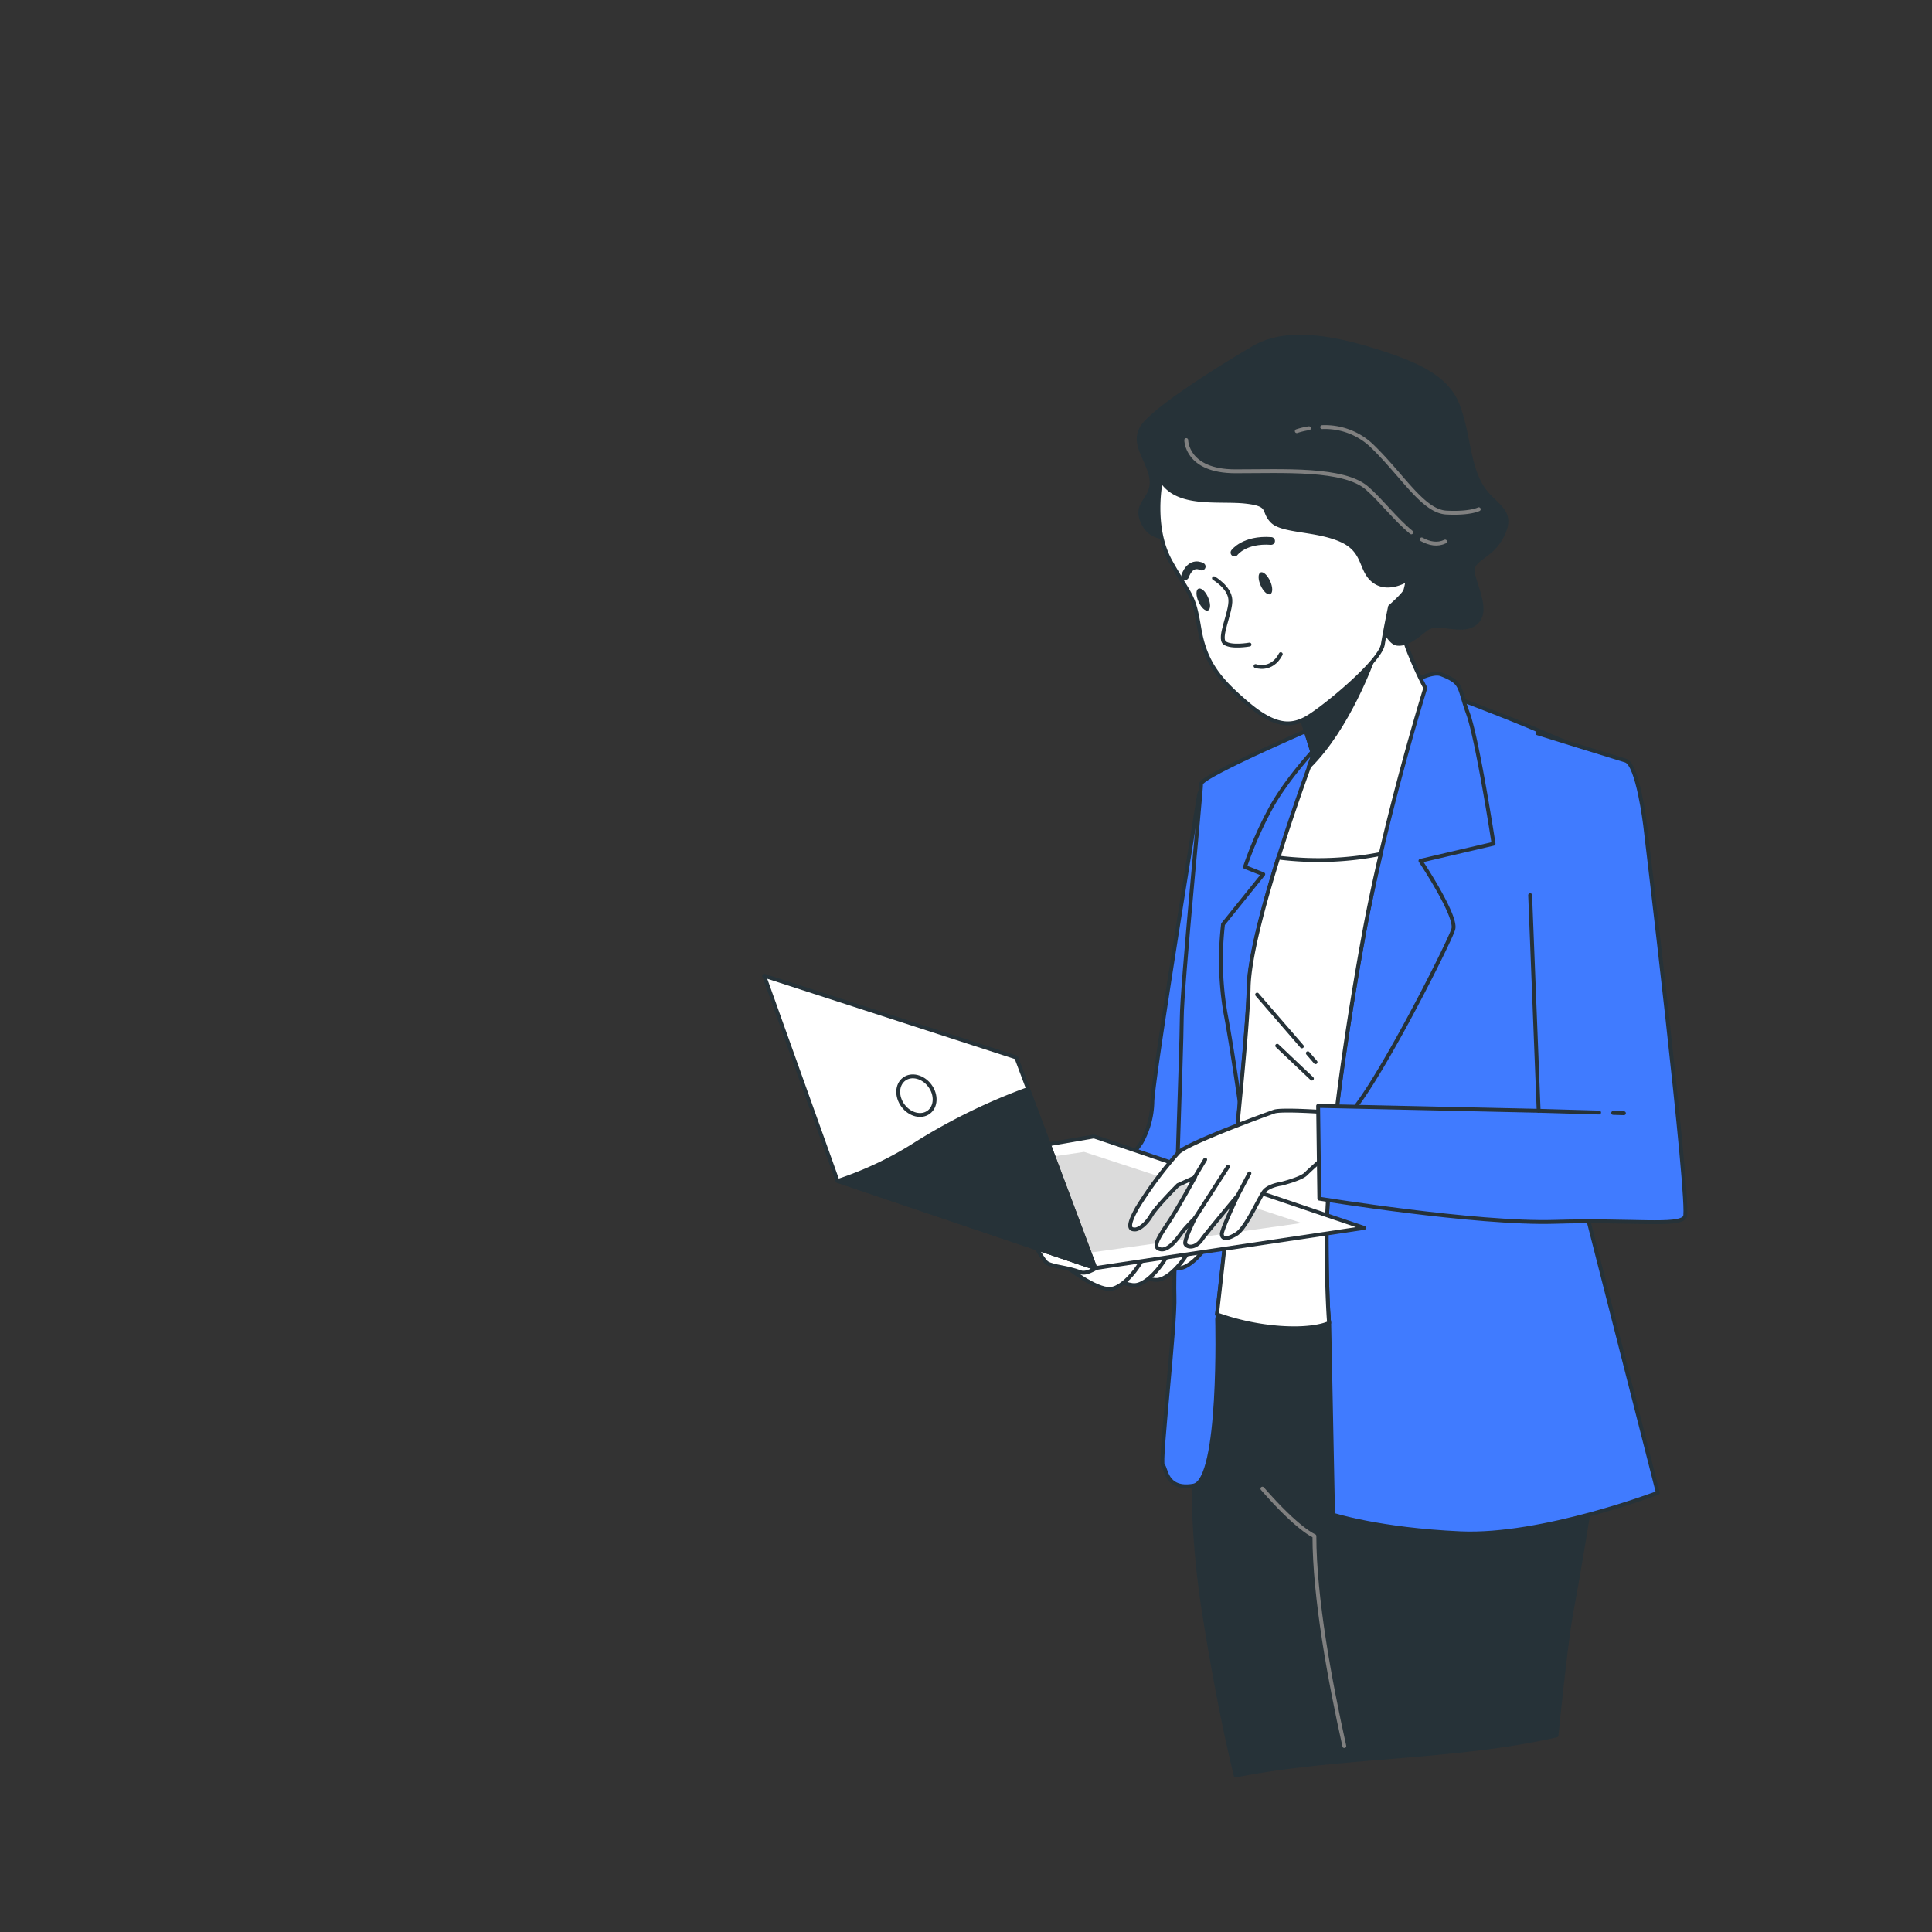<svg xmlns="http://www.w3.org/2000/svg" xmlns:xlink="http://www.w3.org/1999/xlink" viewBox="0 0 500 500"><rect x="0" y="0" width="500" height="500" fill="#333333" stroke="none"/><defs><clipPath id="freepik--clip-path--inject-53"><rect x="63.37" y="76.33" width="204.75" height="147.88" style="fill:#fff;stroke:#263238;stroke-linecap:round;stroke-linejoin:round"></rect></clipPath></defs><g id="freepik--Character--inject-53"><path d="M310.32,205.61s-12.09,74-12.09,79.65a22.63,22.63,0,0,1-2.83,10.41l-14.19,19.86,18,5.36L309,309.54s4.52-103.93,4.84-104.88S311.58,201.51,310.32,205.61Z" style="fill:#407BFF;stroke:#263238;stroke-linecap:round;stroke-linejoin:round"></path><path d="M402.82,449.12c1.32-12.92,2.85-26.56,3.89-32.05,2.2-11.67,6-35.63,6-35.63l-11.35-40.68-51.09-.32s-15.13.95-23.33,0a129,129,0,0,0-13.25-.94s-9.46,32.79-1.89,79.14c3,18.68,5.79,31.82,8,40.86C346.44,454.19,376.41,455.2,402.82,449.12Z" style="fill:#263238;stroke:#263238;stroke-linecap:round;stroke-linejoin:round"></path><path d="M344.43,186.39s-33.59,14.3-33.59,16.5-5,52.73-5,60.61-2.21,64.33-1.89,71.9-3.9,43.17-3,43.8.67,6.54,7.92,5.28S315,341.39,315,341.39l5.67-35.95.32-23.33s0-24.91,2.52-38.79,10.09-32.79,10.72-33.74S344.43,186.39,344.43,186.39Z" style="fill:#407BFF;stroke:#263238;stroke-linecap:round;stroke-linejoin:round"></path><path d="M372.65,179s16.85,6.27,26.38,10.43c13.57,5.94,23.55,8.63,24.18,12.73S410.35,313,410.35,313l18.7,73.33S399.12,397.75,378,396.81,345,392,345,392l-1-49.63S340,312.51,348,267.85c6.74-37.66,19-86.33,19-86.33Z" style="fill:#407BFF;stroke:#263238;stroke-linecap:round;stroke-linejoin:round"></path><path d="M341.75,192.24s-8.52,8.83-12.93,17a99.46,99.46,0,0,0-6.62,15.13l4.73,1.89-10.41,12.93a80.79,80.79,0,0,0,.63,23c2.21,11.67,4.73,30.59,4.73,30.59s20.18.31,26.18-3.47,27.11-45.41,28.06-48.88-8.51-17.65-8.51-17.65l6.48-1.52,12.44-2.9s-4.1-26.8-6.63-33.74-1.26-7.88-6.93-10.09-29,16.71-29,16.71Z" style="fill:#407BFF;stroke:#263238;stroke-linecap:round;stroke-linejoin:round"></path><path d="M360.35,150.93s1.58,11.67,4.73,18.92a89.4,89.4,0,0,0,3.79,8.2s-10.41,33.42-16.08,64.64-9.46,61.81-9.46,77.26.63,22.39.63,22.39-3.47,1.89-12.62,1.26A61.52,61.52,0,0,1,315,340.13s7.88-68.11,8.19-84.51,16.72-60.23,16.72-60.23L337,186.25s9.46-11.35,11.67-19.87S355.94,150.3,360.35,150.93Z" style="fill:#fff;stroke:#263238;stroke-linecap:round;stroke-linejoin:round"></path><path d="M348.64,166.55C346.36,175,337,186.25,337,186.25l2.84,9.14s-.43,1.13-1.14,3.09c10.31-10.06,16.63-28,16.63-28Z" style="fill:#263238;stroke:#263238;stroke-linecap:round;stroke-linejoin:round"></path><path d="M357.33,221a82.82,82.82,0,0,1-26.51.94c-3.86,12.38-7.53,26-7.68,33.71-.31,16.4-8.19,84.51-8.19,84.51a61.52,61.52,0,0,0,16.39,3.47c9.15.63,12.62-1.26,12.62-1.26s-.63-6.94-.63-22.39,3.78-46,9.46-77.26C354.11,235.42,355.69,228,357.33,221Z" style="fill:#fff;stroke:#263238;stroke-linecap:round;stroke-linejoin:round"></path><line x1="338.47" y1="272.58" x2="340.46" y2="274.89" style="fill:none;stroke:#263238;stroke-linecap:round;stroke-linejoin:round"></line><line x1="325.34" y1="257.4" x2="336.93" y2="270.8" style="fill:none;stroke:#263238;stroke-linecap:round;stroke-linejoin:round"></line><line x1="330.54" y1="270.64" x2="339.52" y2="279.14" style="fill:none;stroke:#263238;stroke-linecap:round;stroke-linejoin:round"></line><path d="M303.49,138.8s-5.29,1.59-7.71-3.52,2.53-5.93,2.25-10.81-5.21-9.18-2.56-13.75S316,94.89,324.66,89.89s21.26-2.29,31.69,1,18.39,6.83,21.08,14.39,2.5,14.29,5.66,20,9,6.36,5.87,13-9,6-7.63,10.77,3.79,9.84.28,12.42-9.59-1-12.54,1.34-5,4-7.42,3.79-4-5.55-9.68-12.63S339.91,140.84,332,138.91s-15.08-5.12-19.78-4A29.8,29.8,0,0,0,303.49,138.8Z" style="fill:#263238;stroke:#263238;stroke-linecap:round;stroke-linejoin:round"></path><path d="M367.93,139.59c2.06,1.13,4.1,1.5,6.07.56" style="fill:none;stroke:gray;stroke-linecap:round;stroke-linejoin:round"></path><path d="M307,113.89s0,8.08,12.7,8.08,28-.86,34.05,4.33c3.5,3,7.48,8.21,11.5,11.47" style="fill:none;stroke:gray;stroke-linecap:round;stroke-linejoin:round"></path><path d="M342.18,110.54A17.61,17.61,0,0,1,355,115.33c8.08,7.8,13.27,17,19.34,17.32s8.36-.87,8.36-.87" style="fill:none;stroke:gray;stroke-linecap:round;stroke-linejoin:round"></path><path d="M335.61,111.58a19.17,19.17,0,0,1,3.15-.75" style="fill:none;stroke:gray;stroke-linecap:round;stroke-linejoin:round"></path><path d="M300.48,124.2s-2.65,12.11,2.56,21.29,5.85,8.18,7.33,17,5,13.2,12.19,19.36,11.44,6.36,15.76,3.86,18.79-14.41,19.55-18.91,1.86-9.77,1.86-9.77,3.57-3.12,3.95-4.16a15.83,15.83,0,0,0,.58-2.9s-4.93,3.24-8.67.42-2.12-7.78-8.55-10.63-15.13-2.17-17.8-4.88-.07-4.32-7-5.06S304.59,131.11,300.48,124.2Z" style="fill:#fff;stroke:#263238;stroke-linecap:round;stroke-linejoin:round"></path><path d="M314.17,149.65s4.06,2.33,4.25,5.58-3.22,9.89-1.47,11.16,6.42.42,6.42.42" style="fill:none;stroke:#263238;stroke-linecap:round;stroke-linejoin:round"></path><path d="M324.93,172.37s4.15,1.52,6.53-3.07" style="fill:none;stroke:#263238;stroke-linecap:round;stroke-linejoin:round"></path><path d="M319.48,143s2.53-3.5,9.48-3" style="fill:none;stroke:#263238;stroke-linecap:round;stroke-linejoin:round;stroke-width:2px"></path><path d="M311,146.62s-2.79-1.65-4.31,2.5" style="fill:none;stroke:#263238;stroke-linecap:round;stroke-linejoin:round;stroke-width:2px"></path><path d="M328.73,150.41c.69,1.56.7,3.06,0,3.36s-1.79-.72-2.48-2.27-.7-3.06,0-3.36S328,148.86,328.73,150.41Z" style="fill:#263238"></path><path d="M312.65,154.61c.69,1.55.7,3.06,0,3.36s-1.79-.72-2.48-2.28-.7-3.05,0-3.35S312,153.05,312.65,154.61Z" style="fill:#263238"></path><path d="M293.5,322.22s7.84,6.36,11.76,6,9.26-8,9.26-10.72-5.7-3-5.7-3l-6.06,2.68Z" style="fill:#fff;stroke:#263238;stroke-linecap:round;stroke-linejoin:round"></path><path d="M287.79,325.24s7.84,6.36,11.76,6,9.27-8,9.27-10.71-5.7-3-5.7-3l-6.06,2.68Z" style="fill:#fff;stroke:#263238;stroke-linecap:round;stroke-linejoin:round"></path><path d="M282.09,326.58s7.84,6.36,11.76,6,9.27-8,9.27-10.71-5.7-3-5.7-3l-6.06,2.68Z" style="fill:#fff;stroke:#263238;stroke-linecap:round;stroke-linejoin:round"></path><path d="M275.68,327.58s7.84,6.36,11.76,6,9.26-8,9.26-10.72-5.7-3-5.7-3l-6.06,2.68Z" style="fill:#fff;stroke:#263238;stroke-linecap:round;stroke-linejoin:round"></path><path d="M263.2,313.18s6.06,12.73,7.84,13.73,5,1,8.56,2.34,12.11-8,12.11-8Z" style="fill:#fff;stroke:#263238;stroke-linecap:round;stroke-linejoin:round"></path><polygon points="283.46 328.18 353.03 317.78 283.1 294.11 216.75 305.59 283.46 328.18" style="fill:#fff;stroke:#263238;stroke-linecap:round;stroke-linejoin:round"></polygon><polygon points="280.57 298.11 336.85 316.51 282.74 324.09 224.29 306.41 280.57 298.11" style="fill:#dbdbdb"></polygon><polygon points="216.75 305.59 283.46 328.18 263.01 273.67 197.75 252.51 216.75 305.59" style="fill:#fff;stroke:#263238;stroke-linecap:round;stroke-linejoin:round"></polygon><path d="M266.07,281.83a153.22,153.22,0,0,0-28.72,14,89.9,89.9,0,0,1-20.47,9.78l66.58,22.55Z" style="fill:#263238;stroke:#263238;stroke-linecap:round;stroke-linejoin:round"></path><ellipse cx="237.17" cy="283.57" rx="4.33" ry="5.33" transform="translate(-122.44 197.87) rotate(-36.69)" style="fill:#fff;stroke:#263238;stroke-linecap:round;stroke-linejoin:round"></ellipse><path d="M342.38,287.78s-10.69-.74-12.58-.11-22.3,8.09-24.83,10.61a103.34,103.34,0,0,0-10.61,14.22c-3.22,5.68-1.51,5.68-.57,5.68s2.87-1.39,4.13-3.59,6.94-7.89,6.94-7.89l4.38-2s-4.38,8-6.9,11.78-3.89,6-2.48,6.67c2.27,1.13,4.93-2.72,5.87-4s3.54-3.91,3.54-3.91-2.84,5.67-2.52,6.62,2.58,1.46,4.41-1.26c.79-1.17,9.19-11.25,9.19-11.25s-4.14,8.73-4.14,10,1.26,1.57,3.78,0,5.89-9.42,7.15-11,4.5-2,4.5-2,5.05-1.26,6.31-2.52,3.78-3.47,3.78-3.47l6.83,2.84-.5-13.85Z" style="fill:#fff;stroke:#263238;stroke-linecap:round;stroke-linejoin:round"></path><line x1="320.35" y1="309.33" x2="323.35" y2="303.67" style="fill:none;stroke:#263238;stroke-linecap:round;stroke-miterlimit:10"></line><line x1="309.27" y1="315.22" x2="317.78" y2="301.97" style="fill:none;stroke:#263238;stroke-linecap:round;stroke-linejoin:round"></line><line x1="309.06" y1="304.83" x2="311.9" y2="300.1" style="fill:none;stroke:#263238;stroke-linecap:round;stroke-linejoin:round"></line><path d="M396,231.66l2.2,55.81-57.07-1.26.31,24s40.68,6.62,60.86,6,32.17,1.26,33.74-1.26-10.28-101.4-10.28-101.4-1.9-15.77-5.05-16.71-22.82-7.07-22.82-7.07" style="fill:#407BFF;stroke:#263238;stroke-linecap:round;stroke-linejoin:round"></path><line x1="417.49" y1="288.02" x2="420.27" y2="288.1" style="fill:#fff;stroke:#263238;stroke-linecap:round;stroke-linejoin:round"></line><line x1="398.19" y1="287.47" x2="413.85" y2="287.92" style="fill:#fff;stroke:#263238;stroke-linecap:round;stroke-linejoin:round"></line><path d="M347.91,451.88c-3.75-16.84-7.74-38.48-7.74-54.36,0,0-4.15-1.57-13.46-12.26" style="fill:none;stroke:gray;stroke-linecap:round;stroke-linejoin:round"></path></g></svg>